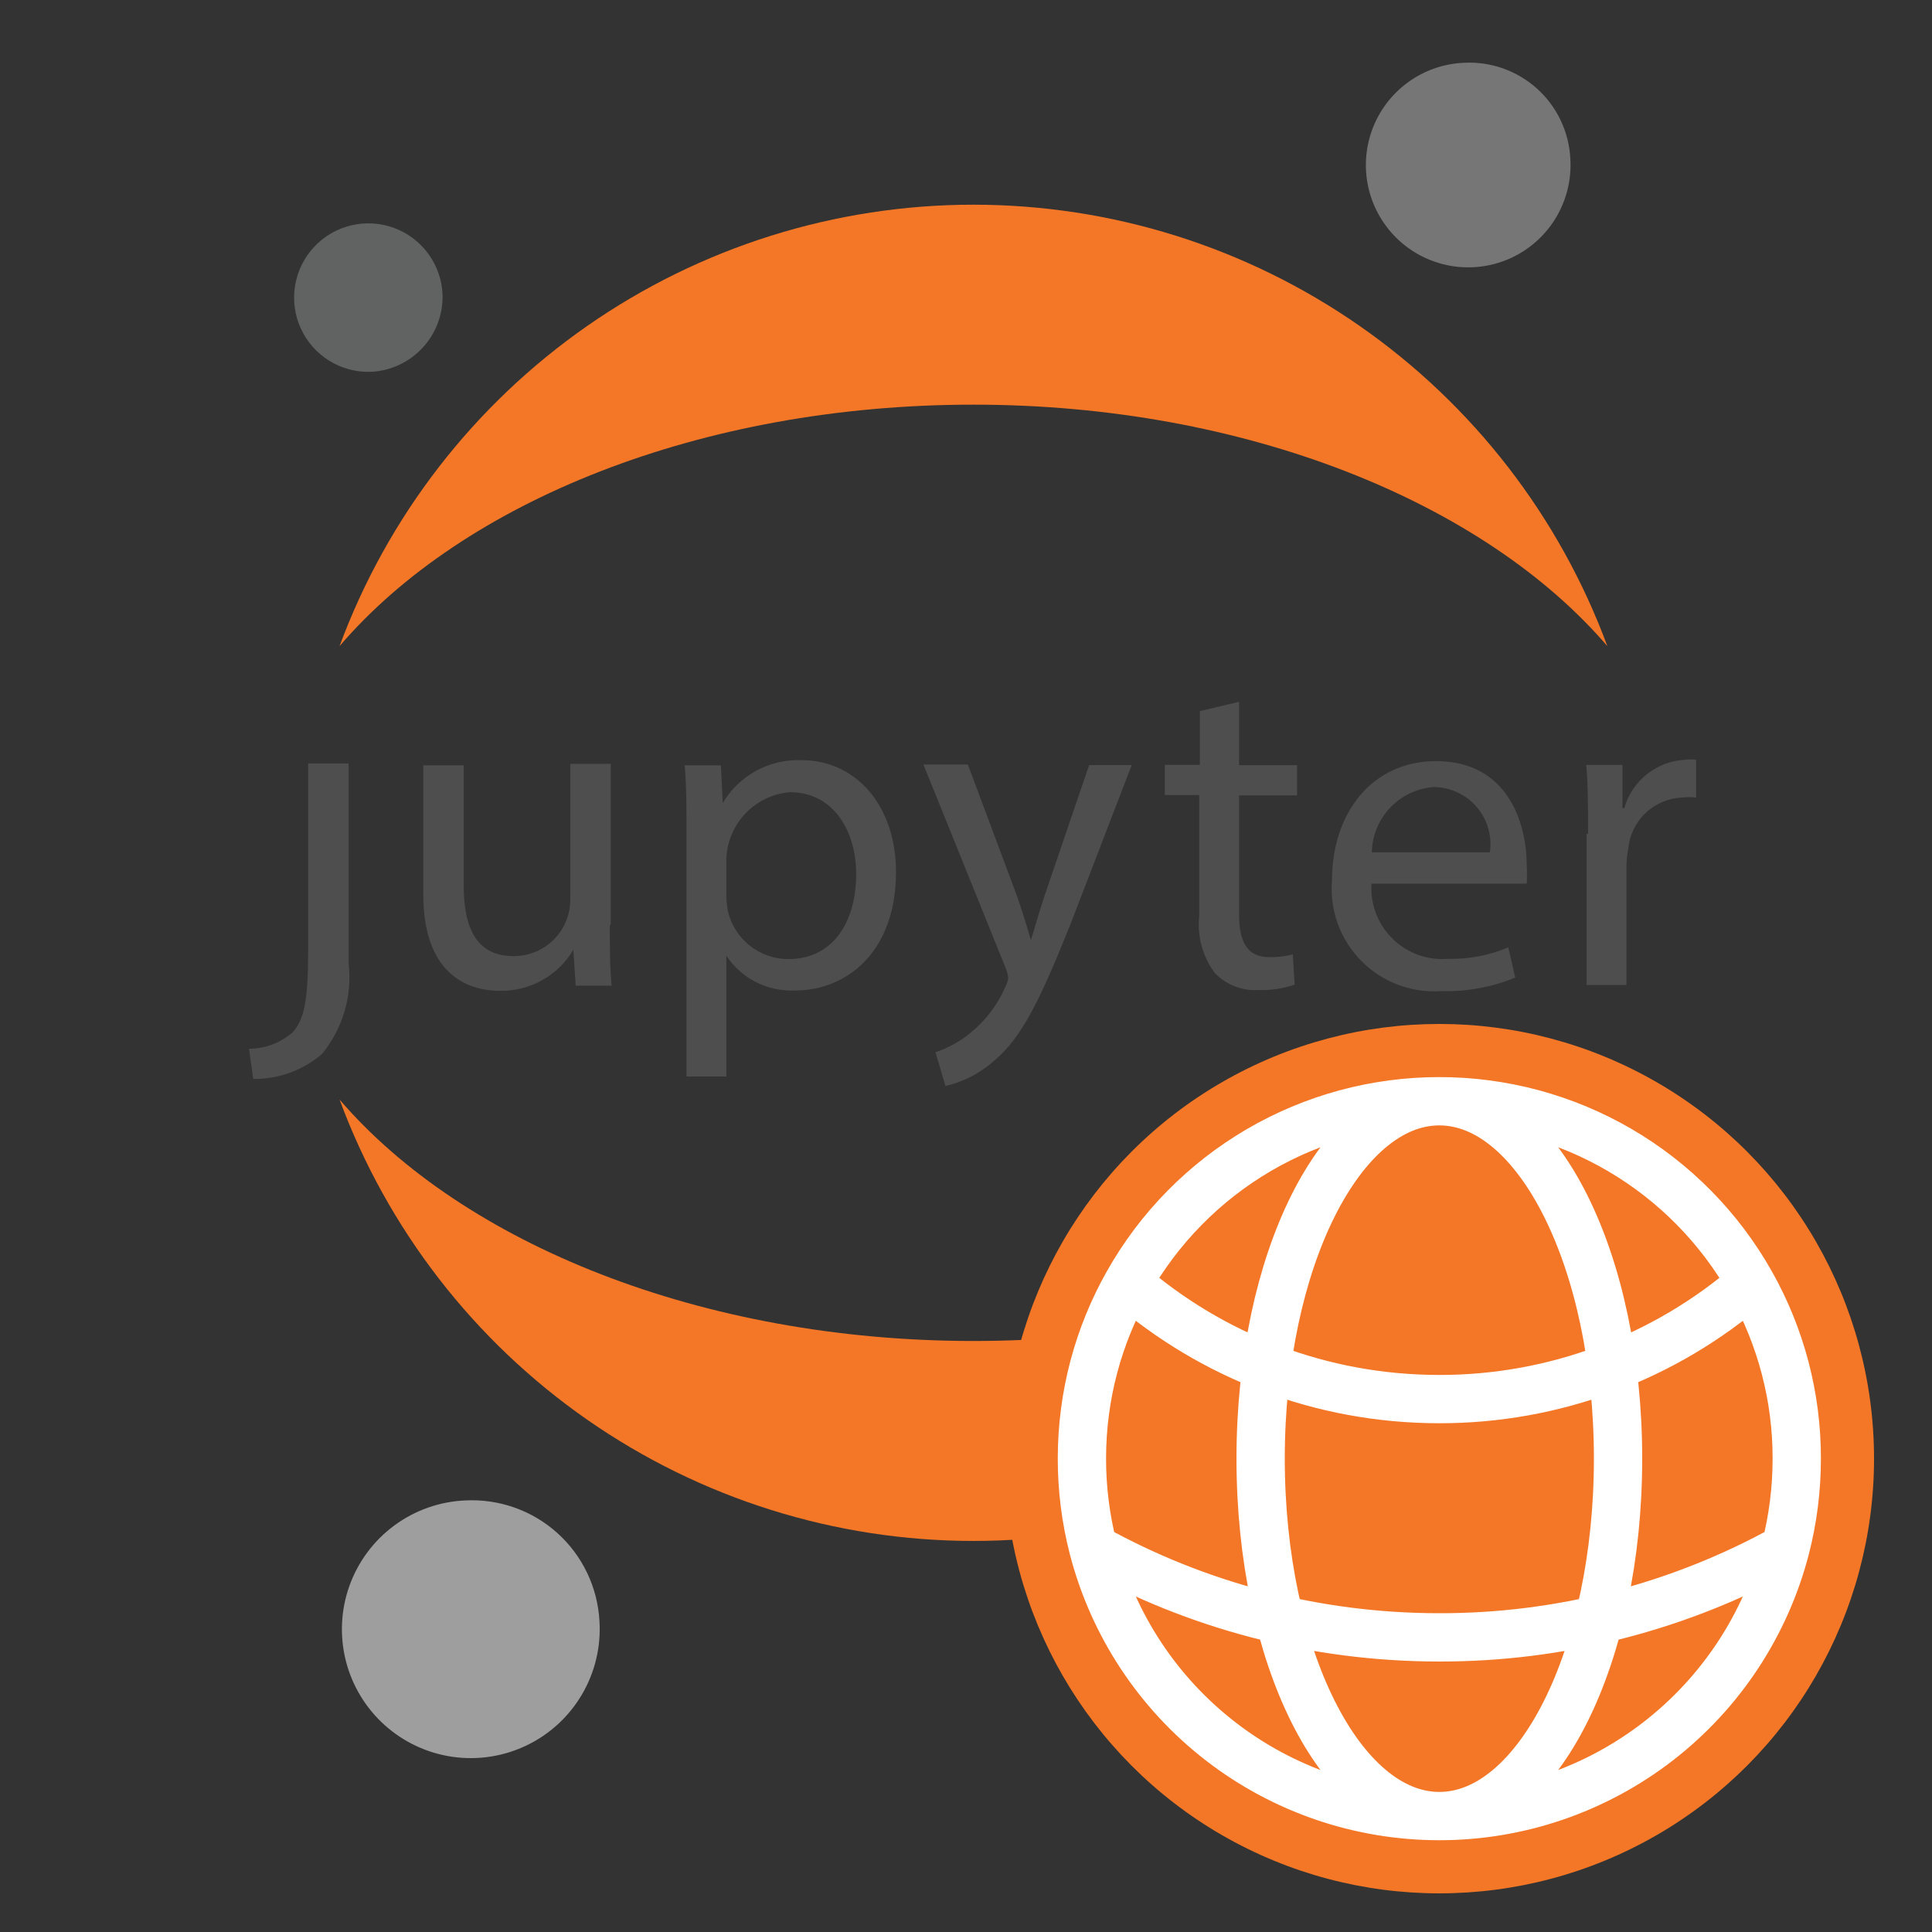 <svg width="100" height="100" viewBox="0 0 100 100" fill="none" xmlns="http://www.w3.org/2000/svg">
<rect x="0" y="0" width="100" height="100" fill="#333333" stroke="none"/>
<g clip-path="url(#clip0_441_247)">
<path d="M15.951 49.127C15.951 51.861 15.732 52.752 15.17 53.408C14.544 53.972 13.731 54.284 12.888 54.283L13.107 55.846C14.413 55.863 15.681 55.402 16.67 54.549C17.202 53.9 17.598 53.15 17.834 52.345C18.07 51.54 18.142 50.695 18.044 49.861V39.518H15.951V49.065V49.127Z" fill="#4E4E4E"/>
<path d="M31.565 47.895C31.565 49.066 31.565 50.113 31.659 51.019H29.799L29.674 49.16C29.286 49.818 28.729 50.361 28.062 50.734C27.396 51.108 26.642 51.298 25.878 51.285C24.065 51.285 21.909 50.301 21.909 46.285V39.614H24.003V45.863C24.003 48.035 24.675 49.488 26.565 49.488C26.954 49.492 27.34 49.419 27.7 49.272C28.06 49.125 28.388 48.908 28.663 48.633C28.938 48.358 29.155 48.03 29.302 47.67C29.449 47.31 29.522 46.924 29.518 46.535V39.535H31.612V47.832L31.565 47.895Z" fill="#4E4E4E"/>
<path d="M35.534 43.331C35.534 41.878 35.534 40.69 35.44 39.612H37.315L37.408 41.565C37.826 40.86 38.428 40.281 39.148 39.89C39.87 39.499 40.683 39.312 41.502 39.347C44.283 39.347 46.377 41.675 46.377 45.143C46.377 49.237 43.861 51.268 41.143 51.268C40.447 51.299 39.755 51.15 39.133 50.835C38.512 50.521 37.983 50.051 37.596 49.471V55.721H35.534V43.378V43.331ZM37.596 46.378C37.602 46.661 37.633 46.944 37.69 47.221C37.867 47.915 38.271 48.53 38.837 48.969C39.403 49.407 40.099 49.645 40.815 49.643C43.018 49.643 44.315 47.846 44.315 45.237C44.315 42.956 43.096 41.003 40.893 41.003C40.021 41.074 39.205 41.461 38.598 42.091C37.991 42.721 37.635 43.551 37.596 44.425V46.378Z" fill="#4E4E4E"/>
<path d="M50.108 39.601L52.623 46.336C52.889 47.086 53.17 47.992 53.358 48.664C53.576 47.976 53.811 47.101 54.092 46.289L56.373 39.601H58.576L55.451 47.726C53.889 51.632 52.936 53.648 51.498 54.867C50.774 55.528 49.892 55.991 48.936 56.21L48.42 54.46C49.088 54.241 49.709 53.896 50.248 53.445C51.011 52.824 51.615 52.031 52.014 51.132C52.099 50.977 52.157 50.807 52.186 50.632C52.168 50.444 52.12 50.259 52.045 50.085L47.795 39.57H50.076L50.108 39.601Z" fill="#4E4E4E"/>
<path d="M64.134 36.324V39.605H67.134V41.168H64.134V47.324C64.134 48.73 64.54 49.542 65.697 49.542C66.107 49.549 66.517 49.502 66.915 49.402L67.009 50.964C66.412 51.171 65.781 51.266 65.15 51.245C64.731 51.272 64.312 51.207 63.921 51.056C63.53 50.905 63.176 50.671 62.884 50.37C62.248 49.519 61.958 48.459 62.072 47.402V41.152H60.291V39.59H62.103V36.808L64.134 36.324Z" fill="#4E4E4E"/>
<path d="M70.991 45.676C70.948 46.206 71.022 46.739 71.205 47.238C71.389 47.736 71.679 48.19 72.055 48.565C72.43 48.941 72.883 49.231 73.382 49.415C73.881 49.598 74.414 49.672 74.944 49.629C76.016 49.653 77.08 49.451 78.069 49.035L78.428 50.598C77.215 51.097 75.911 51.337 74.6 51.301C73.836 51.353 73.069 51.24 72.353 50.968C71.636 50.696 70.987 50.273 70.45 49.726C69.913 49.18 69.5 48.524 69.24 47.804C68.98 47.083 68.879 46.315 68.944 45.551C68.944 42.114 70.991 39.395 74.335 39.395C78.084 39.395 79.022 42.676 79.022 44.77C79.042 45.093 79.042 45.416 79.022 45.739H70.944L70.991 45.676ZM77.116 44.114C77.176 43.696 77.146 43.27 77.028 42.865C76.91 42.46 76.706 42.085 76.431 41.765C76.155 41.445 75.814 41.188 75.431 41.011C75.048 40.834 74.632 40.741 74.21 40.739C73.351 40.801 72.547 41.181 71.954 41.806C71.362 42.43 71.024 43.253 71.007 44.114H77.116Z" fill="#4E4E4E"/>
<path d="M82.199 43.154C82.199 41.811 82.199 40.655 82.105 39.592H83.98V41.827H84.073C84.27 41.137 84.677 40.526 85.237 40.078C85.797 39.63 86.483 39.367 87.198 39.327C87.395 39.301 87.595 39.301 87.792 39.327V41.28C87.553 41.252 87.312 41.252 87.073 41.28C86.364 41.307 85.689 41.592 85.174 42.081C84.66 42.569 84.341 43.229 84.277 43.936C84.218 44.255 84.187 44.58 84.183 44.904V50.982H82.121V43.17L82.199 43.154Z" fill="#4E4E4E"/>
<path d="M81.281 8.219C81.345 9.268 81.095 10.313 80.564 11.221C80.032 12.128 79.242 12.856 78.295 13.313C77.347 13.77 76.285 13.934 75.245 13.785C74.204 13.636 73.23 13.181 72.449 12.477C71.668 11.773 71.114 10.853 70.857 9.833C70.601 8.813 70.654 7.74 71.01 6.75C71.365 5.761 72.008 4.899 72.855 4.276C73.701 3.653 74.715 3.295 75.766 3.25C76.454 3.212 77.144 3.311 77.794 3.54C78.445 3.77 79.044 4.126 79.556 4.587C80.069 5.049 80.485 5.608 80.781 6.231C81.077 6.854 81.247 7.53 81.281 8.219Z" fill="#767677"/>
<path d="M50.386 69.409C36.324 69.409 23.965 64.363 17.574 56.91C20.054 63.614 24.528 69.399 30.394 73.484C36.26 77.569 43.237 79.759 50.386 79.759C57.534 79.759 64.511 77.569 70.377 73.484C76.244 69.399 80.718 63.614 83.197 56.91C76.822 64.363 64.51 69.409 50.386 69.409Z" fill="#F37726"/>
<path d="M50.386 20.945C64.448 20.945 76.807 25.992 83.197 33.445C80.718 26.74 76.244 20.956 70.377 16.871C64.511 12.785 57.534 10.595 50.386 10.595C43.237 10.595 36.26 12.785 30.394 16.871C24.528 20.956 20.054 26.74 17.574 33.445C23.965 25.976 36.261 20.945 50.386 20.945Z" fill="#F37726"/>
<path d="M31.028 83.913C31.11 85.235 30.797 86.552 30.128 87.695C29.46 88.839 28.466 89.758 27.273 90.334C26.081 90.911 24.744 91.12 23.432 90.934C22.12 90.748 20.894 90.175 19.909 89.29C18.924 88.404 18.224 87.246 17.9 85.961C17.576 84.677 17.641 83.325 18.088 82.078C18.535 80.831 19.343 79.745 20.409 78.959C21.475 78.172 22.751 77.721 24.075 77.663C24.942 77.617 25.809 77.742 26.628 78.031C27.447 78.32 28.2 78.767 28.846 79.347C29.492 79.928 30.017 80.63 30.391 81.413C30.765 82.196 30.982 83.046 31.028 83.913Z" fill="#9E9E9E"/>
<path d="M19.172 19.247C18.415 19.267 17.668 19.064 17.025 18.662C16.383 18.259 15.874 17.676 15.562 16.985C15.251 16.294 15.15 15.526 15.274 14.778C15.398 14.03 15.739 13.335 16.257 12.781C16.774 12.227 17.444 11.839 18.181 11.664C18.919 11.489 19.692 11.537 20.402 11.8C21.113 12.064 21.73 12.532 22.175 13.145C22.621 13.758 22.875 14.489 22.907 15.247C22.936 16.271 22.561 17.265 21.861 18.014C21.162 18.763 20.196 19.206 19.172 19.247Z" fill="#616262"/>
<circle cx="74.5" cy="75.5" r="22.5" fill="#F37726"/>
<path d="M74.5 94C78.601 94 82.585 92.638 85.828 90.127C89.071 87.617 91.388 84.101 92.416 80.131M74.5 94C70.399 94 66.415 92.638 63.172 90.127C59.929 87.617 57.612 84.101 56.584 80.131M74.5 94C79.608 94 83.75 85.716 83.75 75.5C83.75 65.284 79.608 57 74.5 57M74.5 94C69.392 94 65.25 85.716 65.25 75.5C65.25 65.284 69.392 57 74.5 57M92.416 80.131C92.796 78.651 93 77.099 93 75.5C93.005 72.318 92.186 69.189 90.622 66.419M92.416 80.131C86.934 83.17 80.768 84.76 74.5 84.75C68 84.75 61.893 83.075 56.584 80.131M56.584 80.131C56.195 78.618 55.999 77.062 56 75.5C56 72.201 56.863 69.101 58.378 66.419M74.5 57C77.781 56.999 81.004 57.87 83.837 59.525C86.67 61.181 89.012 63.56 90.622 66.419M74.5 57C71.219 56.999 67.996 57.87 65.163 59.525C62.33 61.181 59.988 63.56 58.378 66.419M90.622 66.419C86.146 70.295 80.421 72.425 74.5 72.417C68.337 72.417 62.701 70.156 58.378 66.419" stroke="white" stroke-width="2.5" stroke-linecap="round" stroke-linejoin="round"/>
</g>
<defs>
<clipPath id="clip0_441_247">
<rect width="100" height="100" fill="white"/>
</clipPath>
</defs>
</svg>
